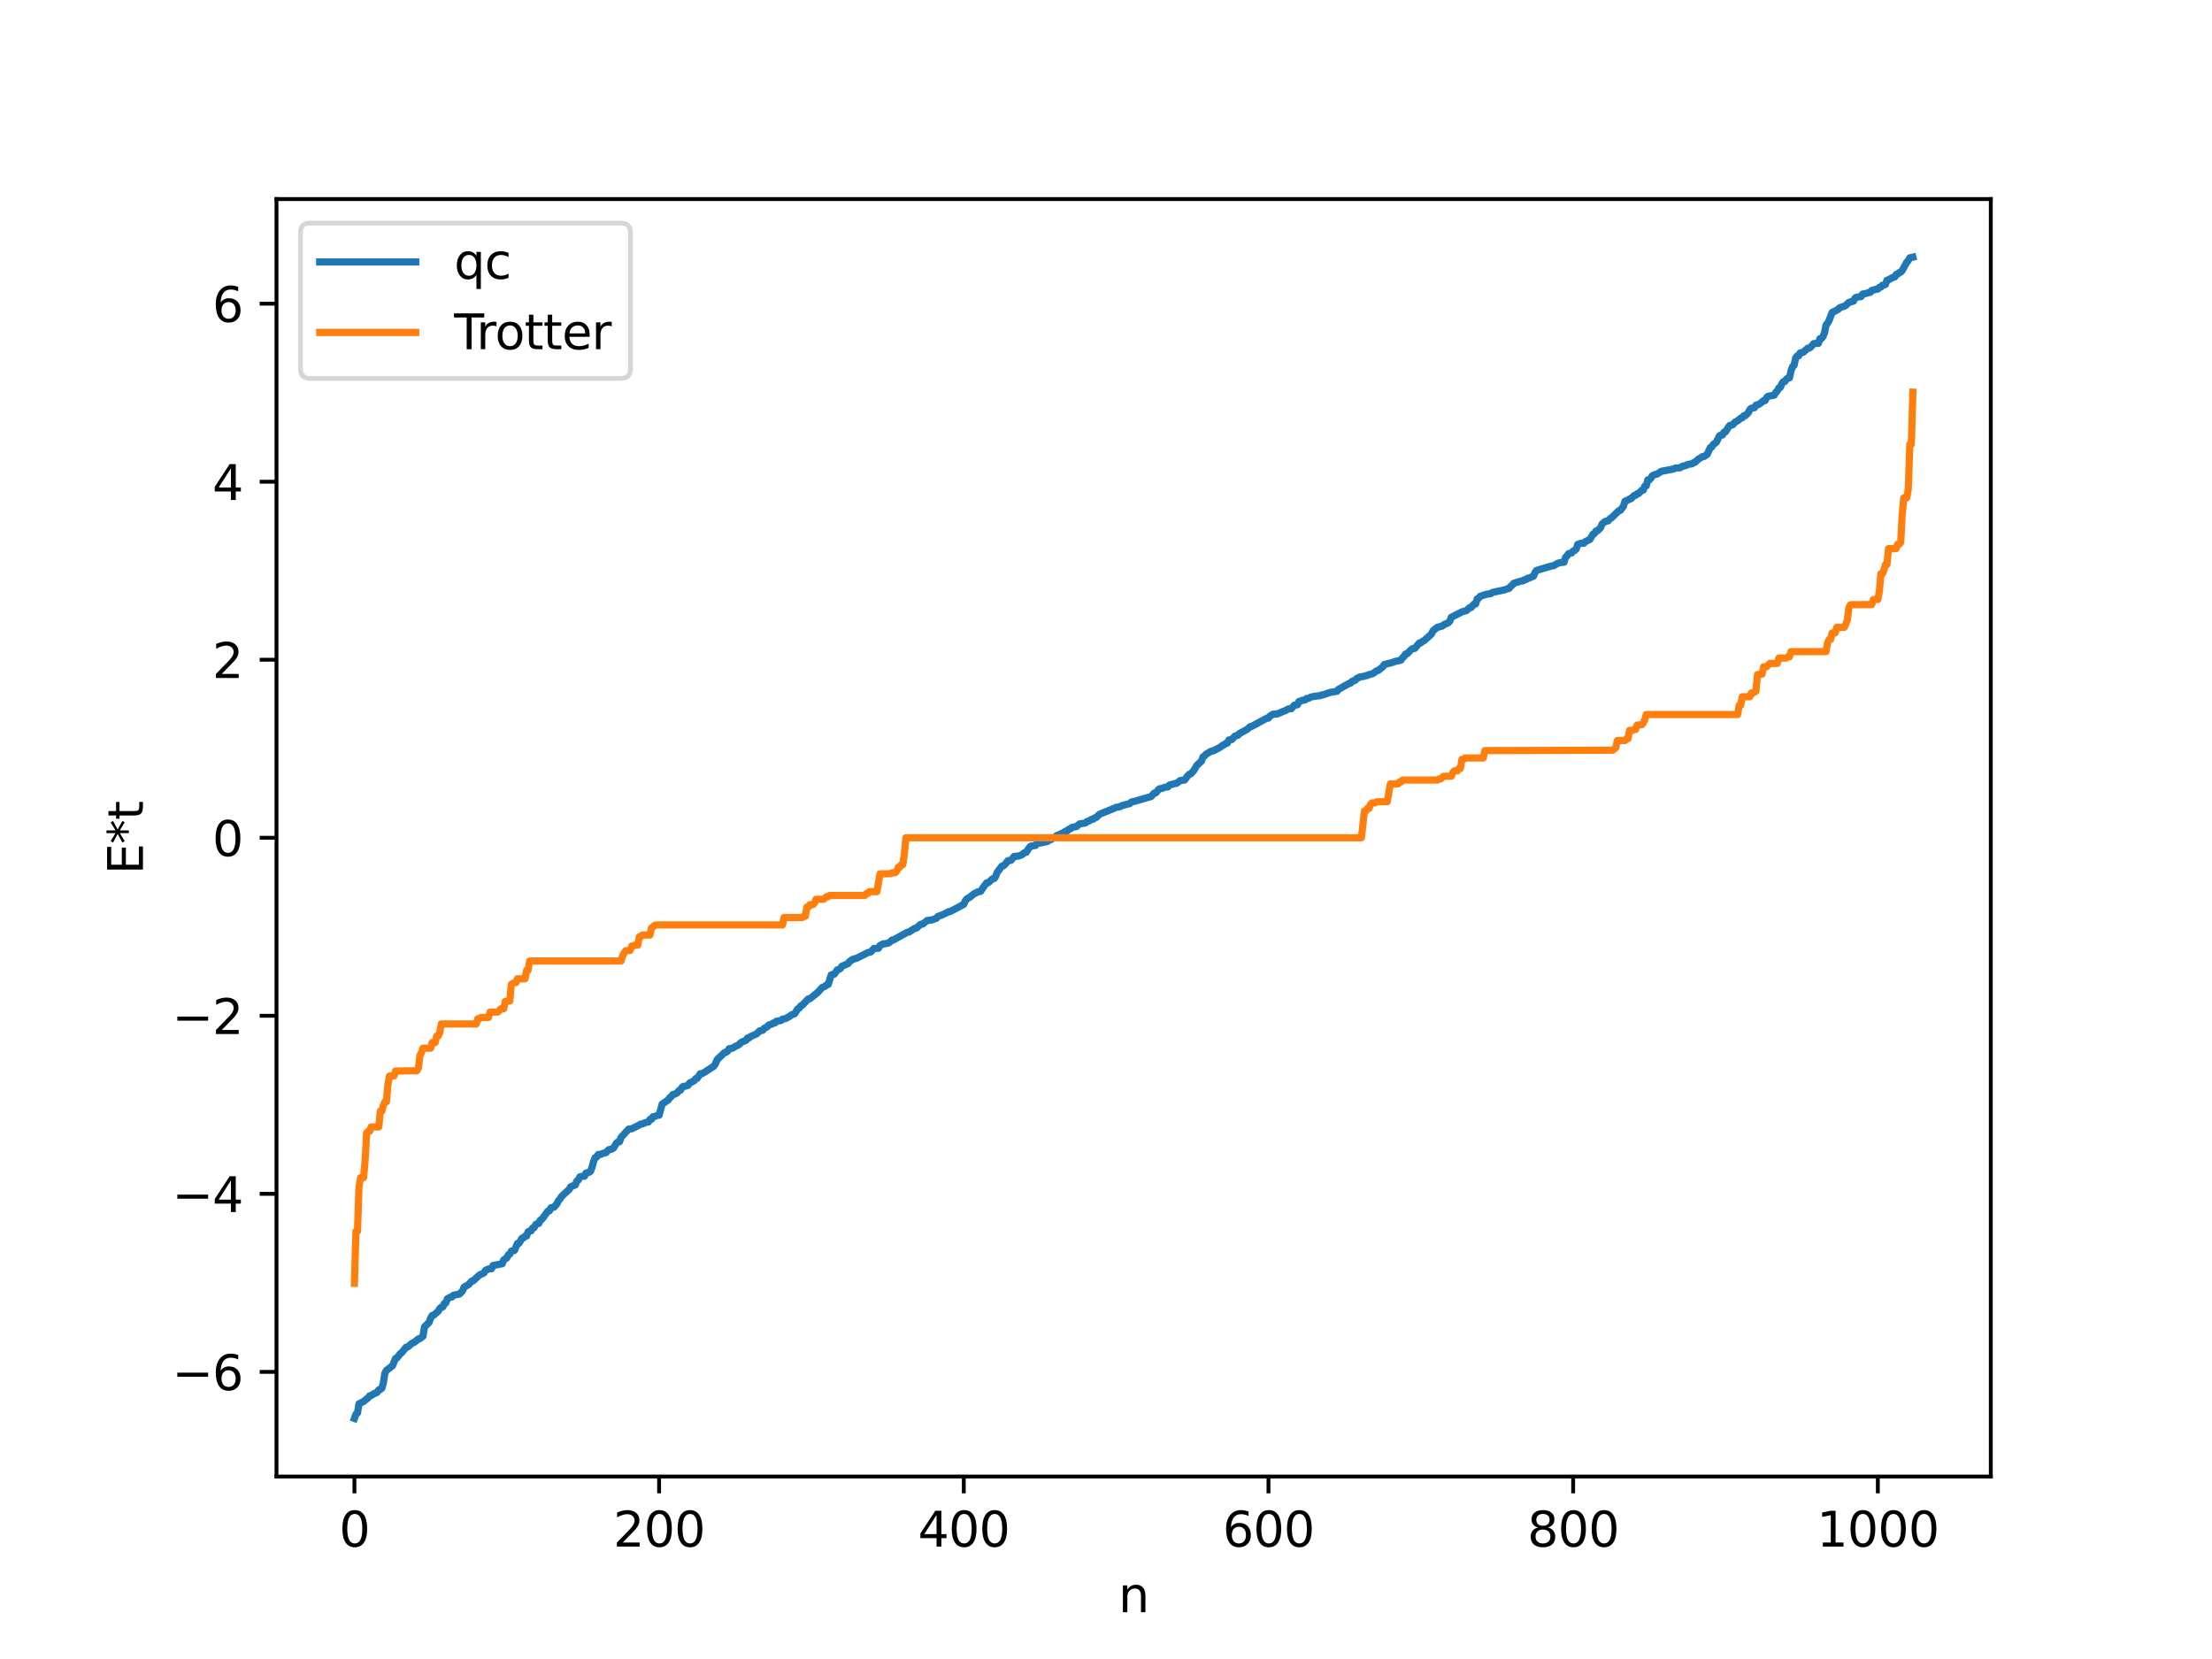 <?xml version="1.0" encoding="utf-8" standalone="no"?>
<!DOCTYPE svg PUBLIC "-//W3C//DTD SVG 1.1//EN"
  "http://www.w3.org/Graphics/SVG/1.1/DTD/svg11.dtd">
<svg xmlns:xlink="http://www.w3.org/1999/xlink" width="460.8pt" height="345.6pt" viewBox="0 0 460.8 345.6" xmlns="http://www.w3.org/2000/svg" version="1.1">
 <defs>
  <style type="text/css">*{stroke-linejoin: round; stroke-linecap: butt}</style>
 </defs>
 <g id="figure_1">
  <g id="patch_1">
   <path d="M 0 345.6 
L 460.8 345.6 
L 460.8 0 
L 0 0 
z
" style="fill: #ffffff"/>
  </g>
  <g id="axes_1">
   <g id="patch_2">
    <path d="M 57.6 307.584 
L 414.72 307.584 
L 414.72 41.472 
L 57.6 41.472 
z
" style="fill: #ffffff"/>
   </g>
   <g id="matplotlib.axis_1">
    <g id="xtick_1">
     <g id="line2d_1">
      <defs>
       <path id="m481611cbde" d="M 0 0 
L 0 3.5 
" style="stroke: #000000; stroke-width: 0.8"/>
      </defs>
      <g>
       <use xlink:href="#m481611cbde" x="73.833" y="307.584" style="stroke: #000000; stroke-width: 0.8"/>
      </g>
     </g>
     <g id="text_1">
      <!-- 0 -->
      <g transform="translate(70.651 322.182) scale(0.1 -0.1)">
       <defs>
        <path id="DejaVuSans-30" d="M 2034 4250 
Q 1547 4250 1301 3770 
Q 1056 3291 1056 2328 
Q 1056 1369 1301 889 
Q 1547 409 2034 409 
Q 2525 409 2770 889 
Q 3016 1369 3016 2328 
Q 3016 3291 2770 3770 
Q 2525 4250 2034 4250 
z
M 2034 4750 
Q 2819 4750 3233 4129 
Q 3647 3509 3647 2328 
Q 3647 1150 3233 529 
Q 2819 -91 2034 -91 
Q 1250 -91 836 529 
Q 422 1150 422 2328 
Q 422 3509 836 4129 
Q 1250 4750 2034 4750 
z
" transform="scale(0.016)"/>
       </defs>
       <use xlink:href="#DejaVuSans-30"/>
      </g>
     </g>
    </g>
    <g id="xtick_2">
     <g id="line2d_2">
      <g>
       <use xlink:href="#m481611cbde" x="137.304" y="307.584" style="stroke: #000000; stroke-width: 0.8"/>
      </g>
     </g>
     <g id="text_2">
      <!-- 200 -->
      <g transform="translate(127.76 322.182) scale(0.1 -0.1)">
       <defs>
        <path id="DejaVuSans-32" d="M 1228 531 
L 3431 531 
L 3431 0 
L 469 0 
L 469 531 
Q 828 903 1448 1529 
Q 2069 2156 2228 2338 
Q 2531 2678 2651 2914 
Q 2772 3150 2772 3378 
Q 2772 3750 2511 3984 
Q 2250 4219 1831 4219 
Q 1534 4219 1204 4116 
Q 875 4013 500 3803 
L 500 4441 
Q 881 4594 1212 4672 
Q 1544 4750 1819 4750 
Q 2544 4750 2975 4387 
Q 3406 4025 3406 3419 
Q 3406 3131 3298 2873 
Q 3191 2616 2906 2266 
Q 2828 2175 2409 1742 
Q 1991 1309 1228 531 
z
" transform="scale(0.016)"/>
       </defs>
       <use xlink:href="#DejaVuSans-32"/>
       <use xlink:href="#DejaVuSans-30" x="63.623"/>
       <use xlink:href="#DejaVuSans-30" x="127.246"/>
      </g>
     </g>
    </g>
    <g id="xtick_3">
     <g id="line2d_3">
      <g>
       <use xlink:href="#m481611cbde" x="200.775" y="307.584" style="stroke: #000000; stroke-width: 0.8"/>
      </g>
     </g>
     <g id="text_3">
      <!-- 400 -->
      <g transform="translate(191.231 322.182) scale(0.1 -0.1)">
       <defs>
        <path id="DejaVuSans-34" d="M 2419 4116 
L 825 1625 
L 2419 1625 
L 2419 4116 
z
M 2253 4666 
L 3047 4666 
L 3047 1625 
L 3713 1625 
L 3713 1100 
L 3047 1100 
L 3047 0 
L 2419 0 
L 2419 1100 
L 313 1100 
L 313 1709 
L 2253 4666 
z
" transform="scale(0.016)"/>
       </defs>
       <use xlink:href="#DejaVuSans-34"/>
       <use xlink:href="#DejaVuSans-30" x="63.623"/>
       <use xlink:href="#DejaVuSans-30" x="127.246"/>
      </g>
     </g>
    </g>
    <g id="xtick_4">
     <g id="line2d_4">
      <g>
       <use xlink:href="#m481611cbde" x="264.246" y="307.584" style="stroke: #000000; stroke-width: 0.8"/>
      </g>
     </g>
     <g id="text_4">
      <!-- 600 -->
      <g transform="translate(254.702 322.182) scale(0.1 -0.1)">
       <defs>
        <path id="DejaVuSans-36" d="M 2113 2584 
Q 1688 2584 1439 2293 
Q 1191 2003 1191 1497 
Q 1191 994 1439 701 
Q 1688 409 2113 409 
Q 2538 409 2786 701 
Q 3034 994 3034 1497 
Q 3034 2003 2786 2293 
Q 2538 2584 2113 2584 
z
M 3366 4563 
L 3366 3988 
Q 3128 4100 2886 4159 
Q 2644 4219 2406 4219 
Q 1781 4219 1451 3797 
Q 1122 3375 1075 2522 
Q 1259 2794 1537 2939 
Q 1816 3084 2150 3084 
Q 2853 3084 3261 2657 
Q 3669 2231 3669 1497 
Q 3669 778 3244 343 
Q 2819 -91 2113 -91 
Q 1303 -91 875 529 
Q 447 1150 447 2328 
Q 447 3434 972 4092 
Q 1497 4750 2381 4750 
Q 2619 4750 2861 4703 
Q 3103 4656 3366 4563 
z
" transform="scale(0.016)"/>
       </defs>
       <use xlink:href="#DejaVuSans-36"/>
       <use xlink:href="#DejaVuSans-30" x="63.623"/>
       <use xlink:href="#DejaVuSans-30" x="127.246"/>
      </g>
     </g>
    </g>
    <g id="xtick_5">
     <g id="line2d_5">
      <g>
       <use xlink:href="#m481611cbde" x="327.717" y="307.584" style="stroke: #000000; stroke-width: 0.8"/>
      </g>
     </g>
     <g id="text_5">
      <!-- 800 -->
      <g transform="translate(318.173 322.182) scale(0.1 -0.1)">
       <defs>
        <path id="DejaVuSans-38" d="M 2034 2216 
Q 1584 2216 1326 1975 
Q 1069 1734 1069 1313 
Q 1069 891 1326 650 
Q 1584 409 2034 409 
Q 2484 409 2743 651 
Q 3003 894 3003 1313 
Q 3003 1734 2745 1975 
Q 2488 2216 2034 2216 
z
M 1403 2484 
Q 997 2584 770 2862 
Q 544 3141 544 3541 
Q 544 4100 942 4425 
Q 1341 4750 2034 4750 
Q 2731 4750 3128 4425 
Q 3525 4100 3525 3541 
Q 3525 3141 3298 2862 
Q 3072 2584 2669 2484 
Q 3125 2378 3379 2068 
Q 3634 1759 3634 1313 
Q 3634 634 3220 271 
Q 2806 -91 2034 -91 
Q 1263 -91 848 271 
Q 434 634 434 1313 
Q 434 1759 690 2068 
Q 947 2378 1403 2484 
z
M 1172 3481 
Q 1172 3119 1398 2916 
Q 1625 2713 2034 2713 
Q 2441 2713 2670 2916 
Q 2900 3119 2900 3481 
Q 2900 3844 2670 4047 
Q 2441 4250 2034 4250 
Q 1625 4250 1398 4047 
Q 1172 3844 1172 3481 
z
" transform="scale(0.016)"/>
       </defs>
       <use xlink:href="#DejaVuSans-38"/>
       <use xlink:href="#DejaVuSans-30" x="63.623"/>
       <use xlink:href="#DejaVuSans-30" x="127.246"/>
      </g>
     </g>
    </g>
    <g id="xtick_6">
     <g id="line2d_6">
      <g>
       <use xlink:href="#m481611cbde" x="391.188" y="307.584" style="stroke: #000000; stroke-width: 0.8"/>
      </g>
     </g>
     <g id="text_6">
      <!-- 1000 -->
      <g transform="translate(378.463 322.182) scale(0.1 -0.1)">
       <defs>
        <path id="DejaVuSans-31" d="M 794 531 
L 1825 531 
L 1825 4091 
L 703 3866 
L 703 4441 
L 1819 4666 
L 2450 4666 
L 2450 531 
L 3481 531 
L 3481 0 
L 794 0 
L 794 531 
z
" transform="scale(0.016)"/>
       </defs>
       <use xlink:href="#DejaVuSans-31"/>
       <use xlink:href="#DejaVuSans-30" x="63.623"/>
       <use xlink:href="#DejaVuSans-30" x="127.246"/>
       <use xlink:href="#DejaVuSans-30" x="190.869"/>
      </g>
     </g>
    </g>
    <g id="text_7">
     <!-- n -->
     <g transform="translate(232.991 335.861) scale(0.1 -0.1)">
      <defs>
       <path id="DejaVuSans-6e" d="M 3513 2113 
L 3513 0 
L 2938 0 
L 2938 2094 
Q 2938 2591 2744 2837 
Q 2550 3084 2163 3084 
Q 1697 3084 1428 2787 
Q 1159 2491 1159 1978 
L 1159 0 
L 581 0 
L 581 3500 
L 1159 3500 
L 1159 2956 
Q 1366 3272 1645 3428 
Q 1925 3584 2291 3584 
Q 2894 3584 3203 3211 
Q 3513 2838 3513 2113 
z
" transform="scale(0.016)"/>
      </defs>
      <use xlink:href="#DejaVuSans-6e"/>
     </g>
    </g>
   </g>
   <g id="matplotlib.axis_2">
    <g id="ytick_1">
     <g id="line2d_7">
      <defs>
       <path id="m09d4aecb46" d="M 0 0 
L -3.5 0 
" style="stroke: #000000; stroke-width: 0.8"/>
      </defs>
      <g>
       <use xlink:href="#m09d4aecb46" x="57.6" y="285.784" style="stroke: #000000; stroke-width: 0.8"/>
      </g>
     </g>
     <g id="text_8">
      <!-- −6 -->
      <g transform="translate(35.858 289.583) scale(0.1 -0.1)">
       <defs>
        <path id="DejaVuSans-2212" d="M 678 2272 
L 4684 2272 
L 4684 1741 
L 678 1741 
L 678 2272 
z
" transform="scale(0.016)"/>
       </defs>
       <use xlink:href="#DejaVuSans-2212"/>
       <use xlink:href="#DejaVuSans-36" x="83.789"/>
      </g>
     </g>
    </g>
    <g id="ytick_2">
     <g id="line2d_8">
      <g>
       <use xlink:href="#m09d4aecb46" x="57.6" y="248.697" style="stroke: #000000; stroke-width: 0.8"/>
      </g>
     </g>
     <g id="text_9">
      <!-- −4 -->
      <g transform="translate(35.858 252.496) scale(0.1 -0.1)">
       <use xlink:href="#DejaVuSans-2212"/>
       <use xlink:href="#DejaVuSans-34" x="83.789"/>
      </g>
     </g>
    </g>
    <g id="ytick_3">
     <g id="line2d_9">
      <g>
       <use xlink:href="#m09d4aecb46" x="57.6" y="211.61" style="stroke: #000000; stroke-width: 0.8"/>
      </g>
     </g>
     <g id="text_10">
      <!-- −2 -->
      <g transform="translate(35.858 215.409) scale(0.1 -0.1)">
       <use xlink:href="#DejaVuSans-2212"/>
       <use xlink:href="#DejaVuSans-32" x="83.789"/>
      </g>
     </g>
    </g>
    <g id="ytick_4">
     <g id="line2d_10">
      <g>
       <use xlink:href="#m09d4aecb46" x="57.6" y="174.523" style="stroke: #000000; stroke-width: 0.8"/>
      </g>
     </g>
     <g id="text_11">
      <!-- 0 -->
      <g transform="translate(44.237 178.322) scale(0.1 -0.1)">
       <use xlink:href="#DejaVuSans-30"/>
      </g>
     </g>
    </g>
    <g id="ytick_5">
     <g id="line2d_11">
      <g>
       <use xlink:href="#m09d4aecb46" x="57.6" y="137.435" style="stroke: #000000; stroke-width: 0.8"/>
      </g>
     </g>
     <g id="text_12">
      <!-- 2 -->
      <g transform="translate(44.237 141.235) scale(0.1 -0.1)">
       <use xlink:href="#DejaVuSans-32"/>
      </g>
     </g>
    </g>
    <g id="ytick_6">
     <g id="line2d_12">
      <g>
       <use xlink:href="#m09d4aecb46" x="57.6" y="100.348" style="stroke: #000000; stroke-width: 0.8"/>
      </g>
     </g>
     <g id="text_13">
      <!-- 4 -->
      <g transform="translate(44.237 104.147) scale(0.1 -0.1)">
       <use xlink:href="#DejaVuSans-34"/>
      </g>
     </g>
    </g>
    <g id="ytick_7">
     <g id="line2d_13">
      <g>
       <use xlink:href="#m09d4aecb46" x="57.6" y="63.261" style="stroke: #000000; stroke-width: 0.8"/>
      </g>
     </g>
     <g id="text_14">
      <!-- 6 -->
      <g transform="translate(44.237 67.06) scale(0.1 -0.1)">
       <use xlink:href="#DejaVuSans-36"/>
      </g>
     </g>
    </g>
    <g id="text_15">
     <!-- E*t -->
     <g transform="translate(29.778 182.148) rotate(-90) scale(0.1 -0.1)">
      <defs>
       <path id="DejaVuSans-45" d="M 628 4666 
L 3578 4666 
L 3578 4134 
L 1259 4134 
L 1259 2753 
L 3481 2753 
L 3481 2222 
L 1259 2222 
L 1259 531 
L 3634 531 
L 3634 0 
L 628 0 
L 628 4666 
z
" transform="scale(0.016)"/>
       <path id="DejaVuSans-2a" d="M 3009 3897 
L 1888 3291 
L 3009 2681 
L 2828 2375 
L 1778 3009 
L 1778 1831 
L 1422 1831 
L 1422 3009 
L 372 2375 
L 191 2681 
L 1313 3291 
L 191 3897 
L 372 4206 
L 1422 3572 
L 1422 4750 
L 1778 4750 
L 1778 3572 
L 2828 4206 
L 3009 3897 
z
" transform="scale(0.016)"/>
       <path id="DejaVuSans-74" d="M 1172 4494 
L 1172 3500 
L 2356 3500 
L 2356 3053 
L 1172 3053 
L 1172 1153 
Q 1172 725 1289 603 
Q 1406 481 1766 481 
L 2356 481 
L 2356 0 
L 1766 0 
Q 1100 0 847 248 
Q 594 497 594 1153 
L 594 3053 
L 172 3053 
L 172 3500 
L 594 3500 
L 594 4494 
L 1172 4494 
z
" transform="scale(0.016)"/>
      </defs>
      <use xlink:href="#DejaVuSans-45"/>
      <use xlink:href="#DejaVuSans-2a" x="63.184"/>
      <use xlink:href="#DejaVuSans-74" x="113.184"/>
     </g>
    </g>
   </g>
   <g id="line2d_14">
    <path d="M 73.833 295.488 
L 74.15 294.608 
L 74.467 294.366 
L 74.785 292.434 
L 75.737 291.958 
L 76.372 291.428 
L 76.689 291.19 
L 77.006 290.779 
L 77.324 290.72 
L 77.958 290.284 
L 78.276 290.214 
L 78.593 290.019 
L 78.91 289.524 
L 79.228 289.438 
L 79.545 289.2 
L 79.862 288.069 
L 80.18 286.033 
L 80.497 285.484 
L 81.767 284.512 
L 82.401 282.985 
L 82.719 282.869 
L 83.353 282.025 
L 83.671 281.795 
L 84.623 280.631 
L 84.94 280.595 
L 85.892 279.78 
L 86.21 279.693 
L 87.162 278.925 
L 87.479 278.864 
L 88.114 278.348 
L 88.431 276.407 
L 89.383 275.478 
L 89.7 274.599 
L 90.018 274.05 
L 90.335 273.975 
L 90.97 273.436 
L 91.287 273.16 
L 91.605 272.608 
L 91.922 272.329 
L 92.239 272.261 
L 92.557 271.563 
L 92.874 271.435 
L 93.191 270.563 
L 93.826 270.213 
L 94.143 270.177 
L 94.461 269.827 
L 95.73 269.563 
L 96.365 268.903 
L 96.682 268.131 
L 97.634 267.583 
L 98.269 266.888 
L 98.586 266.817 
L 99.856 265.627 
L 100.808 265.175 
L 101.125 264.653 
L 101.76 264.343 
L 102.395 264.296 
L 102.712 263.624 
L 104.616 263.264 
L 104.934 262.45 
L 105.568 262.068 
L 105.886 261.409 
L 106.203 261.253 
L 106.52 260.626 
L 107.155 260.501 
L 107.79 259.05 
L 108.107 259.013 
L 108.742 257.938 
L 109.059 257.871 
L 109.377 257.513 
L 109.694 257.478 
L 110.011 256.622 
L 110.329 256.434 
L 110.646 256.397 
L 110.963 255.816 
L 111.281 255.728 
L 111.598 255.095 
L 111.915 254.913 
L 112.233 254.873 
L 112.55 254.193 
L 112.867 254.017 
L 114.137 252.305 
L 114.454 252.241 
L 114.772 251.605 
L 115.406 251.481 
L 116.041 250.736 
L 116.358 250.096 
L 116.676 249.764 
L 116.993 249.229 
L 118.58 247.77 
L 118.897 247.227 
L 119.532 246.946 
L 119.849 246.857 
L 120.167 246.003 
L 120.484 245.824 
L 120.801 245.155 
L 121.436 245.033 
L 121.753 245.024 
L 122.071 244.369 
L 122.705 244.216 
L 123.023 243.991 
L 123.34 243.117 
L 123.658 241.916 
L 123.975 241.157 
L 124.292 241.016 
L 124.61 240.503 
L 125.244 240.459 
L 125.562 240.268 
L 126.196 240.141 
L 126.831 239.492 
L 127.466 239.373 
L 127.783 239.185 
L 128.418 238.15 
L 128.735 237.863 
L 129.053 237.853 
L 129.37 236.95 
L 130.957 235.214 
L 131.591 235.155 
L 132.861 234.519 
L 133.496 234.155 
L 133.813 234.149 
L 134.448 233.852 
L 135.082 233.726 
L 135.4 233.178 
L 135.717 233.154 
L 136.034 232.627 
L 136.352 232.592 
L 136.986 232.334 
L 137.304 232.323 
L 137.939 230 
L 139.208 229.133 
L 139.525 228.673 
L 139.843 228.418 
L 140.16 228.008 
L 140.477 227.976 
L 141.112 227.619 
L 141.429 227.185 
L 141.747 227.117 
L 142.064 226.541 
L 142.381 226.303 
L 142.699 226.29 
L 143.334 226.091 
L 143.651 225.616 
L 144.603 225.141 
L 144.92 224.704 
L 145.238 224.635 
L 145.872 223.683 
L 146.19 223.68 
L 146.824 223.335 
L 148.729 222.089 
L 149.046 221.589 
L 149.363 220.781 
L 150.95 219.249 
L 151.267 219.209 
L 151.585 218.973 
L 151.902 218.455 
L 152.537 218.384 
L 153.172 217.988 
L 153.806 217.715 
L 154.441 217.115 
L 155.393 216.741 
L 155.71 216.234 
L 156.028 216.225 
L 156.345 215.94 
L 157.615 215.374 
L 158.249 214.755 
L 158.884 214.631 
L 159.201 214.22 
L 159.836 213.899 
L 160.153 213.525 
L 160.788 213.358 
L 161.105 213.103 
L 161.423 213.089 
L 161.74 212.741 
L 162.692 212.595 
L 163.01 212.297 
L 163.644 212.198 
L 164.596 211.647 
L 164.914 211.386 
L 165.548 211.178 
L 166.183 210.161 
L 166.5 210.011 
L 166.818 209.55 
L 167.135 209.384 
L 168.405 208.076 
L 168.722 208.055 
L 170.309 206.769 
L 171.261 205.717 
L 171.896 205.461 
L 172.213 205.164 
L 172.53 205.076 
L 173.165 203.082 
L 173.8 202.938 
L 174.434 202.026 
L 174.752 201.959 
L 175.069 201.755 
L 175.386 201.285 
L 176.656 200.744 
L 176.973 200.313 
L 177.608 199.867 
L 178.56 199.574 
L 180.781 198.443 
L 181.416 198.311 
L 182.051 197.584 
L 183.003 197.539 
L 183.32 196.962 
L 183.955 196.642 
L 184.907 196.502 
L 185.224 196.373 
L 185.859 195.807 
L 186.177 195.796 
L 186.811 195.415 
L 189.033 194.202 
L 189.35 194.165 
L 190.302 193.544 
L 190.62 193.364 
L 190.937 193.33 
L 191.572 192.715 
L 191.889 192.521 
L 192.206 192.511 
L 193.158 191.749 
L 194.11 191.645 
L 195.062 191.307 
L 195.38 190.911 
L 196.015 190.697 
L 197.284 190.123 
L 197.601 189.907 
L 197.919 189.903 
L 199.505 189.07 
L 200.775 188.377 
L 201.092 187.644 
L 201.41 187.26 
L 202.044 186.896 
L 202.996 186.126 
L 203.314 186.031 
L 203.631 185.806 
L 204.266 185.701 
L 204.9 184.757 
L 205.535 183.924 
L 205.853 183.893 
L 206.805 183.047 
L 207.122 183.008 
L 207.439 182.498 
L 207.757 181.694 
L 208.709 180.434 
L 209.026 180.364 
L 209.343 180.1 
L 209.978 179.295 
L 210.613 179.211 
L 211.248 178.425 
L 212.2 178.33 
L 212.834 178.083 
L 213.469 177.591 
L 213.786 177.541 
L 214.421 176.566 
L 214.739 176.26 
L 215.691 176.128 
L 216.008 175.715 
L 217.277 175.497 
L 218.229 175.293 
L 218.547 174.942 
L 218.864 174.935 
L 219.816 174.354 
L 220.134 174.061 
L 220.768 173.863 
L 221.086 173.625 
L 221.403 173.539 
L 222.038 173.127 
L 222.355 173.063 
L 222.672 172.728 
L 222.99 172.65 
L 223.307 172.371 
L 224.259 172.17 
L 224.894 171.636 
L 225.846 171.49 
L 226.163 171.409 
L 226.481 171.111 
L 226.798 171.06 
L 227.433 170.67 
L 227.75 170.65 
L 228.067 170.361 
L 228.385 170.279 
L 229.02 169.637 
L 232.193 168.34 
L 232.51 168.173 
L 233.145 168.118 
L 233.78 167.807 
L 235.367 167.389 
L 235.684 167.079 
L 236.636 166.848 
L 239.81 165.925 
L 240.444 165.209 
L 240.762 165.183 
L 241.396 164.416 
L 241.714 164.271 
L 242.031 164.267 
L 242.666 163.983 
L 243.3 163.935 
L 243.618 163.535 
L 245.205 163.118 
L 245.839 162.607 
L 246.791 162.485 
L 247.426 161.604 
L 247.743 161.311 
L 248.061 161.214 
L 248.696 160.503 
L 249.33 159.428 
L 250.282 158.57 
L 250.6 157.675 
L 250.917 157.5 
L 251.234 157.12 
L 252.186 156.548 
L 252.821 156.38 
L 254.091 155.721 
L 254.725 155.248 
L 255.043 155.123 
L 255.36 154.875 
L 255.677 154.804 
L 255.995 154.143 
L 256.629 154.051 
L 257.264 153.33 
L 257.899 153.155 
L 258.216 152.801 
L 259.803 151.941 
L 260.438 151.37 
L 260.755 151.32 
L 263.929 149.594 
L 264.246 149.589 
L 264.563 149.158 
L 265.198 148.782 
L 266.15 148.709 
L 267.42 148.154 
L 267.737 148.058 
L 268.372 147.685 
L 269.006 147.625 
L 269.641 146.893 
L 270.276 146.818 
L 270.593 146.133 
L 270.91 146.095 
L 271.228 145.895 
L 271.862 145.823 
L 272.18 145.521 
L 272.497 145.508 
L 273.132 145.201 
L 273.767 145.063 
L 275.036 144.919 
L 275.353 144.754 
L 275.671 144.747 
L 276.623 144.395 
L 277.258 144.214 
L 278.527 143.998 
L 278.844 143.595 
L 281.066 142.355 
L 281.383 142.295 
L 281.7 141.911 
L 282.335 141.711 
L 282.653 141.318 
L 282.97 141.233 
L 283.287 141.017 
L 283.922 140.932 
L 284.557 140.751 
L 284.874 140.711 
L 285.191 140.52 
L 285.826 140.384 
L 286.143 140.217 
L 286.778 139.748 
L 287.096 139.675 
L 288.048 138.928 
L 288.365 138.433 
L 289.952 138.041 
L 290.586 137.805 
L 291.539 137.6 
L 291.856 137.496 
L 292.173 136.996 
L 292.491 136.777 
L 292.808 136.24 
L 293.125 136.199 
L 294.077 135.221 
L 294.395 135.085 
L 294.712 135.083 
L 295.664 133.956 
L 295.981 133.916 
L 296.299 133.614 
L 296.616 133.503 
L 298.203 132.073 
L 298.52 131.399 
L 299.472 130.655 
L 300.424 130.426 
L 300.742 130.148 
L 301.694 129.751 
L 302.011 129.42 
L 302.329 128.597 
L 304.55 127.458 
L 305.502 127.187 
L 306.137 126.59 
L 306.454 126.567 
L 307.089 125.827 
L 307.406 125.808 
L 307.724 124.765 
L 308.041 124.617 
L 308.358 124.215 
L 309.628 123.804 
L 310.58 123.664 
L 310.897 123.417 
L 313.436 122.876 
L 314.071 122.643 
L 314.388 122.553 
L 314.705 122.133 
L 315.023 121.902 
L 315.34 121.511 
L 315.975 121.317 
L 316.927 121.026 
L 317.244 121.011 
L 317.562 120.768 
L 317.879 120.745 
L 318.196 120.469 
L 318.514 120.436 
L 319.466 120.012 
L 319.783 119.246 
L 320.1 118.826 
L 323.274 117.889 
L 323.591 117.877 
L 324.543 117.325 
L 325.178 117.18 
L 325.813 117.118 
L 326.13 116.113 
L 326.448 115.805 
L 326.765 115.332 
L 327.4 115.187 
L 327.717 114.794 
L 328.034 114.676 
L 328.352 114.379 
L 328.669 113.417 
L 329.304 113.188 
L 329.939 113.173 
L 330.256 112.826 
L 331.208 112.379 
L 331.843 111.283 
L 332.16 111.127 
L 332.477 110.624 
L 332.795 110.558 
L 333.429 109.935 
L 333.747 109.162 
L 334.381 108.625 
L 335.016 108.499 
L 335.334 108.086 
L 335.651 107.917 
L 337.238 106.39 
L 337.555 106.314 
L 338.19 105.471 
L 338.507 104.421 
L 339.142 104.165 
L 339.459 103.938 
L 339.777 103.896 
L 340.411 103.219 
L 340.729 103.18 
L 341.046 102.865 
L 341.363 102.804 
L 341.998 102.129 
L 342.315 102.106 
L 342.633 101.275 
L 342.95 101.215 
L 343.267 99.968 
L 343.585 99.956 
L 343.902 99.637 
L 344.22 99.096 
L 344.854 98.818 
L 345.172 98.77 
L 346.124 98.171 
L 348.662 97.702 
L 348.98 97.511 
L 349.932 97.455 
L 350.567 97.098 
L 351.201 96.984 
L 351.519 96.768 
L 352.471 96.619 
L 352.788 96.38 
L 353.105 96.307 
L 353.74 95.697 
L 354.692 95.103 
L 355.01 95.087 
L 355.644 94.64 
L 356.279 93.248 
L 356.596 93.104 
L 356.914 92.582 
L 357.548 92.128 
L 358.183 90.813 
L 358.5 90.622 
L 358.818 90.622 
L 359.135 90.047 
L 359.453 89.967 
L 360.087 88.942 
L 360.405 88.595 
L 360.722 88.576 
L 361.039 88.425 
L 361.357 87.993 
L 361.991 87.649 
L 362.626 87.115 
L 362.943 87.041 
L 363.261 86.61 
L 363.578 86.596 
L 364.213 85.944 
L 364.53 85.306 
L 364.848 85.042 
L 365.482 84.94 
L 365.8 84.404 
L 366.434 84.231 
L 367.386 83.48 
L 367.704 83.451 
L 368.021 82.806 
L 368.339 82.543 
L 369.291 82.384 
L 369.608 82.305 
L 369.925 81.741 
L 370.243 81.459 
L 370.56 80.821 
L 370.877 80.7 
L 371.195 79.928 
L 371.512 79.504 
L 371.829 79.474 
L 372.147 78.989 
L 372.464 78.744 
L 372.781 78.715 
L 373.099 77.242 
L 373.416 76.374 
L 373.734 76.13 
L 374.051 74.626 
L 374.368 74.176 
L 374.686 74.14 
L 375.003 73.515 
L 375.638 73.386 
L 376.59 72.538 
L 376.907 72.506 
L 377.224 72.297 
L 377.859 71.562 
L 378.811 71.526 
L 379.129 70.547 
L 379.446 70.515 
L 379.763 70.104 
L 380.081 69.327 
L 380.398 67.717 
L 380.715 67.324 
L 381.033 66.738 
L 381.667 65.102 
L 382.937 64.449 
L 383.254 64.103 
L 384.206 63.781 
L 384.524 63.6 
L 385.158 63.005 
L 386.11 62.732 
L 386.428 62.116 
L 386.745 61.913 
L 387.697 61.785 
L 388.015 61.257 
L 388.967 61.081 
L 389.284 60.921 
L 389.601 60.913 
L 389.919 60.522 
L 390.871 60.257 
L 391.188 60.221 
L 391.505 59.863 
L 391.823 59.806 
L 392.14 59.416 
L 392.458 59.396 
L 392.775 59.244 
L 393.092 58.386 
L 393.41 58.296 
L 394.362 57.765 
L 394.679 57.719 
L 394.996 57.18 
L 395.314 57.095 
L 395.631 56.79 
L 395.948 56.708 
L 396.266 56.35 
L 397.218 54.614 
L 397.535 54.263 
L 397.853 53.714 
L 398.487 53.568 
L 398.487 53.568 
" clip-path="url(#pc33cfd325e)" style="fill: none; stroke: #1f77b4; stroke-width: 1.5; stroke-linecap: square"/>
   </g>
   <g id="line2d_15">
    <path d="M 73.833 267.35 
L 74.15 256.518 
L 74.467 256.518 
L 74.785 247.259 
L 75.102 245.336 
L 75.737 245.336 
L 76.054 241.871 
L 76.372 236.023 
L 76.689 235.664 
L 77.006 235.664 
L 77.324 234.759 
L 78.91 234.759 
L 79.228 231.46 
L 79.545 231.46 
L 79.862 230.265 
L 80.18 229.528 
L 80.497 229.528 
L 80.815 225.879 
L 81.132 224.162 
L 82.084 224.132 
L 82.401 223.116 
L 86.844 223.058 
L 87.162 222.502 
L 87.479 219.858 
L 87.796 219.273 
L 88.114 218.358 
L 89.7 218.358 
L 90.018 217.189 
L 90.653 217.189 
L 90.97 215.83 
L 91.287 215.83 
L 91.605 215.123 
L 91.922 213.303 
L 99.221 213.303 
L 99.539 212.218 
L 99.856 212.218 
L 100.173 211.961 
L 101.76 211.961 
L 102.077 210.837 
L 103.664 210.837 
L 103.981 210.584 
L 104.299 210.145 
L 104.934 210.145 
L 105.251 208.604 
L 106.203 208.526 
L 106.52 205.047 
L 107.155 204.703 
L 107.472 204.703 
L 107.79 203.902 
L 109.377 203.902 
L 109.694 202.143 
L 110.011 202.143 
L 110.329 200.201 
L 129.37 200.201 
L 129.687 199.097 
L 130.322 198.059 
L 131.274 197.993 
L 131.591 197.09 
L 131.909 197.09 
L 132.226 196.884 
L 132.861 196.884 
L 133.178 195.145 
L 133.496 195.145 
L 133.813 194.781 
L 135.4 194.781 
L 135.717 193.299 
L 136.034 193.099 
L 136.352 192.764 
L 136.986 192.68 
L 163.01 192.68 
L 163.327 191.141 
L 167.135 191.141 
L 167.453 190.86 
L 167.77 190.86 
L 168.087 188.956 
L 168.405 188.956 
L 168.722 188.448 
L 169.357 188.448 
L 169.674 188.12 
L 169.991 187.334 
L 171.578 187.334 
L 172.213 186.781 
L 172.53 186.781 
L 172.848 186.546 
L 180.147 186.546 
L 180.464 186.141 
L 180.781 186.141 
L 181.099 185.744 
L 182.686 185.744 
L 183.32 182.044 
L 185.542 182.011 
L 185.859 181.796 
L 186.494 181.796 
L 186.811 181.471 
L 187.129 180.657 
L 187.446 180.657 
L 187.763 180.106 
L 188.081 180.106 
L 188.398 177.805 
L 188.715 174.523 
L 283.605 174.523 
L 284.239 168.94 
L 284.557 168.94 
L 284.874 168.388 
L 285.191 168.388 
L 285.509 167.574 
L 285.826 167.25 
L 286.461 167.25 
L 286.778 167.035 
L 289 167.002 
L 289.634 163.301 
L 291.221 163.301 
L 291.539 162.904 
L 291.856 162.904 
L 292.173 162.5 
L 299.472 162.5 
L 299.79 162.265 
L 300.107 162.265 
L 300.742 161.711 
L 302.329 161.711 
L 302.646 160.925 
L 302.963 160.597 
L 303.598 160.597 
L 303.915 160.089 
L 304.233 160.089 
L 304.55 158.185 
L 304.867 158.185 
L 305.185 157.904 
L 308.993 157.904 
L 309.31 156.365 
L 335.968 156.281 
L 336.603 155.746 
L 336.92 154.264 
L 338.507 154.264 
L 338.824 153.9 
L 339.142 153.9 
L 339.459 152.162 
L 340.094 152.162 
L 340.411 151.956 
L 340.729 151.956 
L 341.046 151.053 
L 341.681 150.986 
L 341.998 150.986 
L 342.315 150.585 
L 342.633 149.948 
L 342.95 148.844 
L 361.991 148.844 
L 362.309 146.902 
L 362.626 146.902 
L 362.943 145.144 
L 364.53 145.144 
L 364.848 144.342 
L 365.165 144.342 
L 365.8 143.999 
L 366.117 140.519 
L 367.069 140.442 
L 367.386 138.9 
L 368.021 138.9 
L 368.656 138.208 
L 370.243 138.208 
L 370.56 137.084 
L 372.147 137.084 
L 372.464 136.827 
L 372.781 136.827 
L 373.099 135.743 
L 380.398 135.743 
L 380.715 133.923 
L 381.033 133.215 
L 381.35 133.215 
L 381.667 131.857 
L 382.302 131.857 
L 382.62 130.687 
L 384.206 130.687 
L 384.841 129.188 
L 385.158 126.544 
L 385.476 125.987 
L 389.919 125.93 
L 390.236 124.913 
L 391.188 124.884 
L 391.505 123.166 
L 391.823 119.518 
L 392.14 119.518 
L 392.458 118.78 
L 392.775 117.586 
L 393.092 117.586 
L 393.41 114.286 
L 394.996 114.286 
L 395.314 113.381 
L 395.631 113.381 
L 395.948 113.022 
L 396.266 107.174 
L 396.583 103.71 
L 397.218 103.71 
L 397.535 101.786 
L 397.853 92.527 
L 398.17 92.527 
L 398.487 81.695 
L 398.487 81.695 
" clip-path="url(#pc33cfd325e)" style="fill: none; stroke: #ff7f0e; stroke-width: 1.5; stroke-linecap: square"/>
   </g>
   <g id="patch_3">
    <path d="M 57.6 307.584 
L 57.6 41.472 
" style="fill: none; stroke: #000000; stroke-width: 0.8; stroke-linejoin: miter; stroke-linecap: square"/>
   </g>
   <g id="patch_4">
    <path d="M 414.72 307.584 
L 414.72 41.472 
" style="fill: none; stroke: #000000; stroke-width: 0.8; stroke-linejoin: miter; stroke-linecap: square"/>
   </g>
   <g id="patch_5">
    <path d="M 57.6 307.584 
L 414.72 307.584 
" style="fill: none; stroke: #000000; stroke-width: 0.8; stroke-linejoin: miter; stroke-linecap: square"/>
   </g>
   <g id="patch_6">
    <path d="M 57.6 41.472 
L 414.72 41.472 
" style="fill: none; stroke: #000000; stroke-width: 0.8; stroke-linejoin: miter; stroke-linecap: square"/>
   </g>
   <g id="legend_1">
    <g id="patch_7">
     <path d="M 64.6 78.828 
L 129.342 78.828 
Q 131.342 78.828 131.342 76.828 
L 131.342 48.472 
Q 131.342 46.472 129.342 46.472 
L 64.6 46.472 
Q 62.6 46.472 62.6 48.472 
L 62.6 76.828 
Q 62.6 78.828 64.6 78.828 
z
" style="fill: #ffffff; opacity: 0.8; stroke: #cccccc; stroke-linejoin: miter"/>
    </g>
    <g id="line2d_16">
     <path d="M 66.6 54.57 
L 76.6 54.57 
L 86.6 54.57 
" style="fill: none; stroke: #1f77b4; stroke-width: 1.5; stroke-linecap: square"/>
    </g>
    <g id="text_16">
     <!-- qc -->
     <g transform="translate(94.6 58.07) scale(0.1 -0.1)">
      <defs>
       <path id="DejaVuSans-71" d="M 947 1747 
Q 947 1113 1208 752 
Q 1469 391 1925 391 
Q 2381 391 2643 752 
Q 2906 1113 2906 1747 
Q 2906 2381 2643 2742 
Q 2381 3103 1925 3103 
Q 1469 3103 1208 2742 
Q 947 2381 947 1747 
z
M 2906 525 
Q 2725 213 2448 61 
Q 2172 -91 1784 -91 
Q 1150 -91 751 415 
Q 353 922 353 1747 
Q 353 2572 751 3078 
Q 1150 3584 1784 3584 
Q 2172 3584 2448 3432 
Q 2725 3281 2906 2969 
L 2906 3500 
L 3481 3500 
L 3481 -1331 
L 2906 -1331 
L 2906 525 
z
" transform="scale(0.016)"/>
       <path id="DejaVuSans-63" d="M 3122 3366 
L 3122 2828 
Q 2878 2963 2633 3030 
Q 2388 3097 2138 3097 
Q 1578 3097 1268 2742 
Q 959 2388 959 1747 
Q 959 1106 1268 751 
Q 1578 397 2138 397 
Q 2388 397 2633 464 
Q 2878 531 3122 666 
L 3122 134 
Q 2881 22 2623 -34 
Q 2366 -91 2075 -91 
Q 1284 -91 818 406 
Q 353 903 353 1747 
Q 353 2603 823 3093 
Q 1294 3584 2113 3584 
Q 2378 3584 2631 3529 
Q 2884 3475 3122 3366 
z
" transform="scale(0.016)"/>
      </defs>
      <use xlink:href="#DejaVuSans-71"/>
      <use xlink:href="#DejaVuSans-63" x="63.477"/>
     </g>
    </g>
    <g id="line2d_17">
     <path d="M 66.6 69.249 
L 76.6 69.249 
L 86.6 69.249 
" style="fill: none; stroke: #ff7f0e; stroke-width: 1.5; stroke-linecap: square"/>
    </g>
    <g id="text_17">
     <!-- Trotter -->
     <g transform="translate(94.6 72.749) scale(0.1 -0.1)">
      <defs>
       <path id="DejaVuSans-54" d="M -19 4666 
L 3928 4666 
L 3928 4134 
L 2272 4134 
L 2272 0 
L 1638 0 
L 1638 4134 
L -19 4134 
L -19 4666 
z
" transform="scale(0.016)"/>
       <path id="DejaVuSans-72" d="M 2631 2963 
Q 2534 3019 2420 3045 
Q 2306 3072 2169 3072 
Q 1681 3072 1420 2755 
Q 1159 2438 1159 1844 
L 1159 0 
L 581 0 
L 581 3500 
L 1159 3500 
L 1159 2956 
Q 1341 3275 1631 3429 
Q 1922 3584 2338 3584 
Q 2397 3584 2469 3576 
Q 2541 3569 2628 3553 
L 2631 2963 
z
" transform="scale(0.016)"/>
       <path id="DejaVuSans-6f" d="M 1959 3097 
Q 1497 3097 1228 2736 
Q 959 2375 959 1747 
Q 959 1119 1226 758 
Q 1494 397 1959 397 
Q 2419 397 2687 759 
Q 2956 1122 2956 1747 
Q 2956 2369 2687 2733 
Q 2419 3097 1959 3097 
z
M 1959 3584 
Q 2709 3584 3137 3096 
Q 3566 2609 3566 1747 
Q 3566 888 3137 398 
Q 2709 -91 1959 -91 
Q 1206 -91 779 398 
Q 353 888 353 1747 
Q 353 2609 779 3096 
Q 1206 3584 1959 3584 
z
" transform="scale(0.016)"/>
       <path id="DejaVuSans-65" d="M 3597 1894 
L 3597 1613 
L 953 1613 
Q 991 1019 1311 708 
Q 1631 397 2203 397 
Q 2534 397 2845 478 
Q 3156 559 3463 722 
L 3463 178 
Q 3153 47 2828 -22 
Q 2503 -91 2169 -91 
Q 1331 -91 842 396 
Q 353 884 353 1716 
Q 353 2575 817 3079 
Q 1281 3584 2069 3584 
Q 2775 3584 3186 3129 
Q 3597 2675 3597 1894 
z
M 3022 2063 
Q 3016 2534 2758 2815 
Q 2500 3097 2075 3097 
Q 1594 3097 1305 2825 
Q 1016 2553 972 2059 
L 3022 2063 
z
" transform="scale(0.016)"/>
      </defs>
      <use xlink:href="#DejaVuSans-54"/>
      <use xlink:href="#DejaVuSans-72" x="46.334"/>
      <use xlink:href="#DejaVuSans-6f" x="85.197"/>
      <use xlink:href="#DejaVuSans-74" x="146.379"/>
      <use xlink:href="#DejaVuSans-74" x="185.588"/>
      <use xlink:href="#DejaVuSans-65" x="224.797"/>
      <use xlink:href="#DejaVuSans-72" x="286.32"/>
     </g>
    </g>
   </g>
  </g>
 </g>
 <defs>
  <clipPath id="pc33cfd325e">
   <rect x="57.6" y="41.472" width="357.12" height="266.112"/>
  </clipPath>
 </defs>
</svg>
